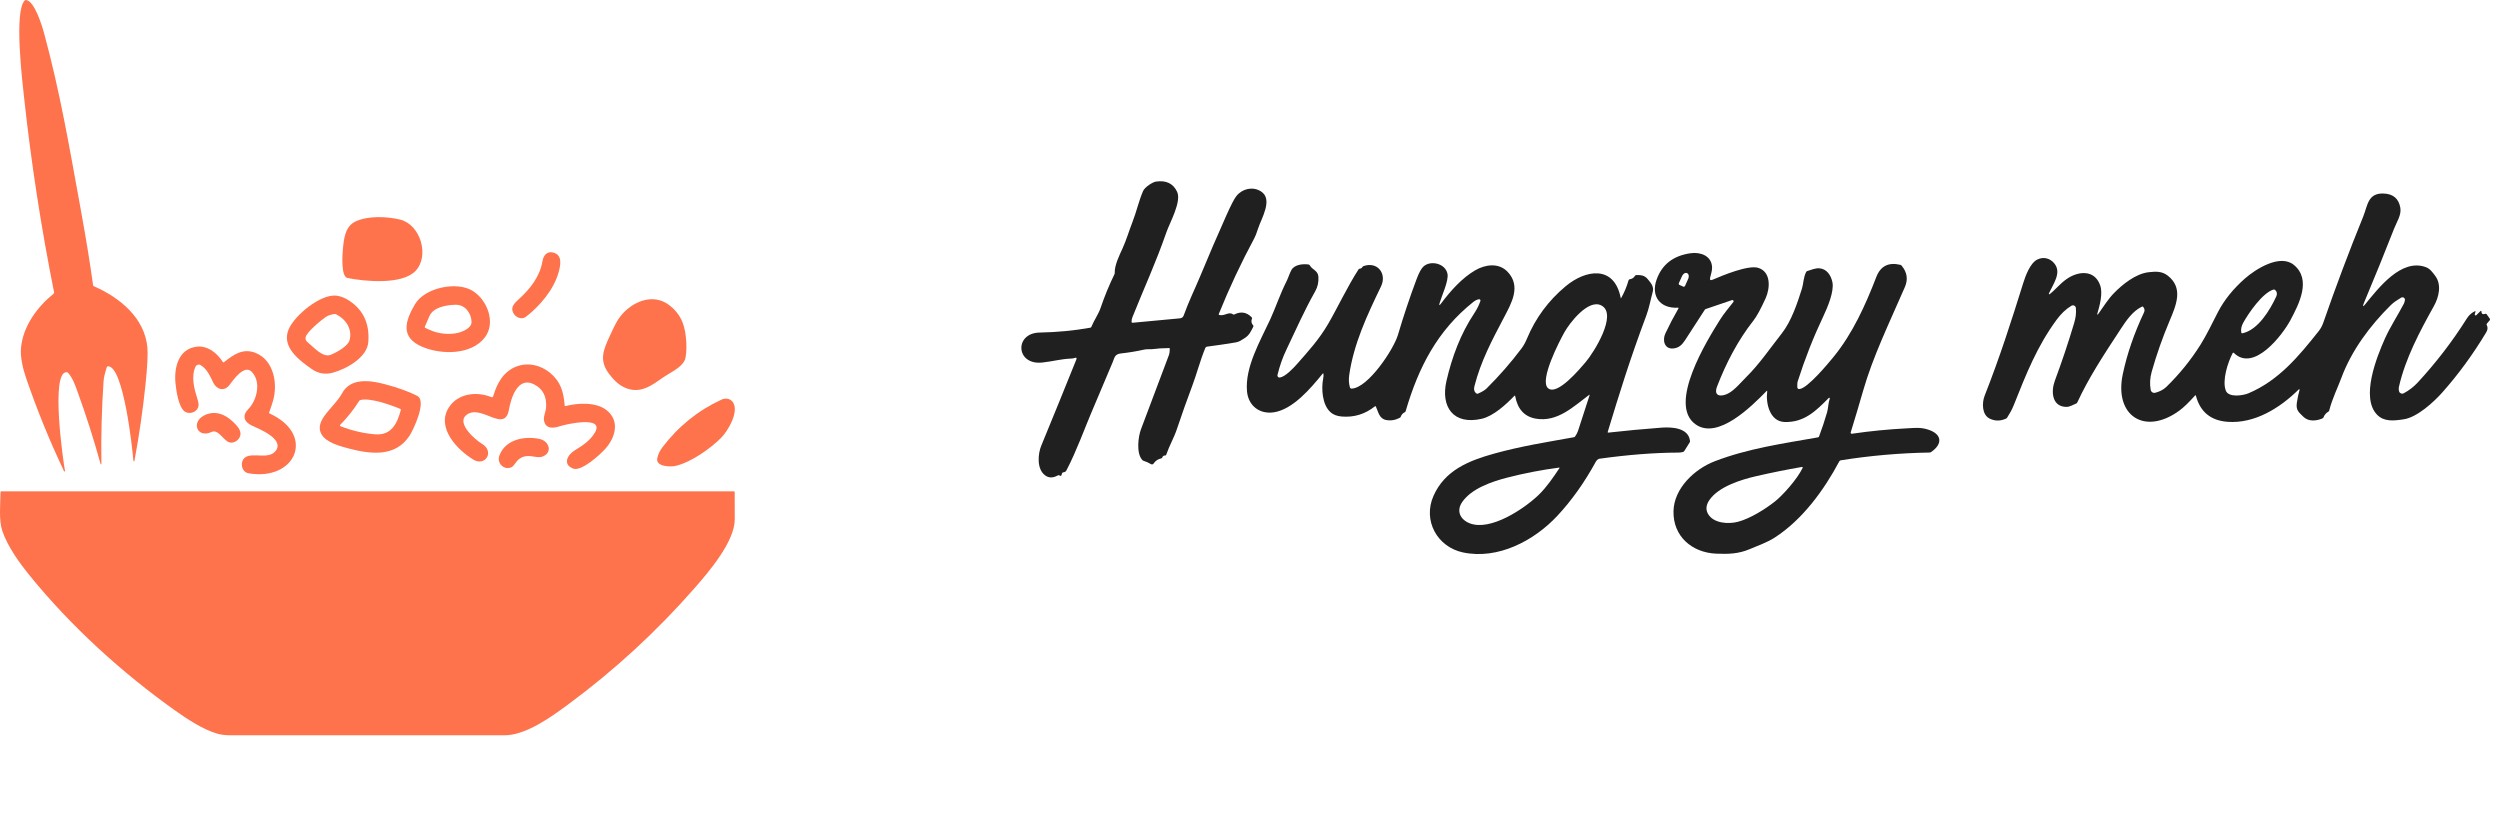 <svg width="204" height="68" viewBox="0 0 204 68" fill="none" xmlns="http://www.w3.org/2000/svg">
<path d="M5.445 30.371C4.113 30.284 5.137 37.537 5.303 38.423C5.306 38.433 5.306 38.444 5.301 38.454C5.296 38.464 5.287 38.471 5.277 38.474C5.267 38.478 5.255 38.477 5.246 38.472C5.236 38.467 5.229 38.459 5.225 38.448C4.033 35.936 2.997 33.388 2.116 30.805C1.874 30.096 1.64 29.134 1.715 28.371C1.888 26.61 3.03 25.051 4.377 23.964C4.392 23.952 4.404 23.935 4.411 23.917C4.417 23.898 4.419 23.878 4.415 23.859C3.362 18.597 2.546 13.3 1.966 7.969C1.82 6.623 1.132 0.884 2.021 0.037C2.052 0.008 2.088 -0.004 2.13 0.001C2.812 0.094 3.412 2.027 3.609 2.756C4.885 7.472 5.613 11.724 6.596 17.134C7.035 19.552 7.367 21.596 7.594 23.267C7.6 23.311 7.622 23.341 7.661 23.358C9.773 24.283 11.806 25.93 12.027 28.362C12.076 28.914 12.024 29.925 11.871 31.397C11.653 33.486 11.352 35.557 10.969 37.608C10.966 37.618 10.961 37.627 10.953 37.633C10.945 37.639 10.935 37.642 10.925 37.641C10.915 37.641 10.906 37.636 10.899 37.63C10.891 37.623 10.887 37.613 10.886 37.603C10.809 36.612 10.081 29.862 8.812 29.889C8.764 29.889 8.732 29.913 8.717 29.959C8.558 30.441 8.47 30.82 8.451 31.097C8.298 33.357 8.239 35.612 8.274 37.862C8.274 37.87 8.271 37.878 8.266 37.883C8.261 37.889 8.254 37.893 8.246 37.894C8.239 37.895 8.231 37.894 8.225 37.889C8.218 37.885 8.213 37.879 8.211 37.871C7.662 35.875 7.031 33.899 6.32 31.944C6.135 31.436 5.925 30.812 5.544 30.418C5.517 30.389 5.484 30.373 5.445 30.371Z" fill="#FE724C"/>
<path d="M28.355 22.683C27.81 22.573 27.941 20.755 27.978 20.362C28.064 19.468 28.149 18.476 29.023 18.067C30.035 17.593 31.576 17.66 32.641 17.917C34.304 18.319 35.068 20.861 33.921 22.091C32.821 23.271 29.741 22.963 28.355 22.683Z" fill="#FE724C"/>
<path d="M42.938 25.832C42.393 26.253 41.653 25.608 41.827 25.041C41.876 24.882 42.032 24.685 42.294 24.45C43.242 23.6 44.054 22.584 44.266 21.308C44.34 20.86 44.62 20.492 45.106 20.599C45.93 20.779 45.745 21.644 45.572 22.256C45.186 23.627 44.048 24.976 42.938 25.832Z" fill="#FE724C"/>
<path d="M34.452 28.298C32.65 27.534 33.05 26.199 33.865 24.823C34.669 23.467 37.257 22.941 38.549 23.722C39.741 24.442 40.484 26.301 39.578 27.512C38.477 28.985 36.005 28.957 34.452 28.298ZM34.688 26.745C35.492 27.177 36.319 27.329 37.169 27.202C37.631 27.133 38.506 26.804 38.479 26.25C38.446 25.538 37.956 24.854 37.166 24.868C36.457 24.882 35.371 25.057 35.047 25.781C34.91 26.085 34.782 26.382 34.661 26.672C34.656 26.686 34.656 26.701 34.661 26.714C34.666 26.728 34.675 26.739 34.688 26.745Z" fill="#FE724C"/>
<path d="M25.437 30.113C24.445 29.419 22.933 28.316 23.556 26.865C24.051 25.716 26.158 23.992 27.43 24.124C27.791 24.161 28.16 24.306 28.536 24.561C29.661 25.319 30.167 26.434 30.055 27.907C29.958 29.181 28.273 30.094 27.19 30.402C26.555 30.584 25.97 30.487 25.437 30.113ZM25.105 27.931C25.566 28.297 26.335 29.217 26.989 28.954C27.401 28.788 28.386 28.271 28.525 27.76C28.767 26.863 28.234 26.045 27.415 25.64C27.381 25.623 27.345 25.617 27.306 25.622C27.003 25.663 26.761 25.745 26.579 25.867C26.276 26.073 25.017 27.084 24.937 27.523C24.907 27.682 24.963 27.818 25.105 27.931Z" fill="#FE724C"/>
<path d="M51.406 31.771C50.648 31.596 50.135 31.087 49.685 30.485C48.858 29.38 49.243 28.521 49.797 27.335C50.05 26.796 50.285 26.241 50.637 25.797C51.567 24.619 53.283 23.872 54.62 24.907C55.491 25.582 55.847 26.371 55.967 27.504C56.036 28.149 56.026 28.708 55.939 29.183C55.817 29.843 54.942 30.275 54.429 30.592C53.496 31.167 52.623 32.053 51.406 31.771Z" fill="#FE724C"/>
<path d="M18.275 29.557C19.081 28.913 19.832 28.394 20.854 28.797C22.348 29.388 22.695 31.337 22.263 32.76C22.172 33.06 22.072 33.357 21.963 33.65C21.947 33.693 21.959 33.723 22.001 33.742C25.791 35.475 24.13 39.278 20.287 38.622C19.674 38.517 19.57 37.649 19.991 37.335C20.613 36.873 21.932 37.547 22.505 36.779C23.229 35.808 21.078 34.975 20.546 34.725C19.903 34.422 19.746 33.908 20.257 33.389C20.964 32.67 21.352 31.149 20.526 30.326C19.936 29.736 19.07 30.953 18.726 31.411C18.3 31.973 17.679 31.791 17.4 31.219C17.128 30.662 16.929 30.155 16.388 29.8C16.352 29.776 16.311 29.761 16.268 29.754C16.225 29.748 16.181 29.751 16.14 29.763C16.098 29.775 16.06 29.796 16.027 29.824C15.994 29.852 15.968 29.887 15.95 29.927C15.578 30.752 15.852 31.75 16.115 32.572C16.195 32.824 16.221 33.02 16.19 33.161C16.08 33.66 15.405 33.859 15.036 33.551C14.568 33.159 14.383 31.901 14.322 31.298C14.192 30.024 14.544 28.506 16.002 28.295C16.911 28.163 17.726 28.802 18.182 29.541C18.206 29.581 18.238 29.586 18.275 29.557Z" fill="#FE724C"/>
<path d="M40.244 32.33C40.432 31.693 40.748 30.979 41.21 30.516C42.259 29.463 43.816 29.522 44.913 30.449C45.763 31.166 45.985 31.98 46.077 33.072C46.081 33.124 46.108 33.144 46.158 33.131C47.172 32.876 48.644 32.797 49.494 33.468C50.57 34.316 50.248 35.641 49.433 36.576C48.962 37.117 47.442 38.484 46.784 38.239C45.884 37.904 46.304 37.118 46.883 36.76C47.543 36.352 48.15 35.966 48.541 35.306C49.388 33.876 46.15 34.626 45.695 34.777C45.117 34.968 44.501 35.009 44.387 34.284C44.338 33.967 44.529 33.608 44.556 33.312C44.638 32.369 44.303 31.714 43.55 31.347C42.212 30.694 41.683 32.564 41.53 33.423C41.177 35.411 39.244 32.899 38.042 33.873C37.236 34.527 38.747 35.869 39.312 36.203C40.392 36.843 39.596 38.092 38.629 37.506C37.29 36.695 35.574 34.885 36.628 33.244C37.359 32.107 38.879 31.912 40.088 32.405C40.168 32.437 40.22 32.412 40.244 32.33Z" fill="#FE724C"/>
<path d="M26.233 35.435C25.586 34.29 27.311 33.227 27.903 32.107C28.582 30.823 30.159 31.022 31.355 31.338C32.487 31.636 33.386 31.959 34.051 32.306C34.854 32.725 33.724 35.075 33.435 35.527C32.281 37.33 30.243 37.062 28.471 36.6C27.718 36.403 26.613 36.107 26.233 35.435ZM27.782 34.78C28.72 35.145 29.667 35.366 30.622 35.441C31.943 35.545 32.418 34.547 32.709 33.449C32.719 33.41 32.706 33.383 32.669 33.368C31.893 33.042 30.151 32.423 29.4 32.648C29.358 32.661 29.326 32.685 29.303 32.722C28.858 33.426 28.343 34.075 27.758 34.669C27.75 34.678 27.744 34.688 27.741 34.699C27.738 34.709 27.738 34.721 27.74 34.732C27.742 34.743 27.748 34.753 27.755 34.761C27.762 34.77 27.771 34.776 27.782 34.78Z" fill="#FE724C"/>
<path d="M55.103 38.022C54.716 38.107 53.474 38.092 53.636 37.38C53.707 37.065 53.843 36.775 54.044 36.511C55.34 34.802 56.944 33.504 58.856 32.617C59.212 32.453 59.632 32.511 59.841 32.878C60.286 33.66 59.399 35.157 58.867 35.699C57.975 36.609 56.353 37.747 55.103 38.022Z" fill="#FE724C"/>
<path d="M17.26 35.249C16.114 35.784 15.589 34.498 16.601 33.931C17.641 33.351 18.639 33.934 19.344 34.765C19.536 34.99 19.63 35.206 19.625 35.413C19.615 35.822 19.14 36.227 18.71 36.093C18.217 35.939 17.817 34.99 17.26 35.249Z" fill="#FE724C"/>
<path d="M41.74 38.123C41.164 38.4 40.52 37.818 40.745 37.191C41.222 35.861 42.771 35.563 44.009 35.813C44.859 35.984 45.109 36.988 44.224 37.271C44.009 37.342 43.649 37.275 43.416 37.237C42.833 37.14 42.391 37.311 42.09 37.751C41.952 37.953 41.836 38.077 41.74 38.123Z" fill="#FE724C"/>
<path d="M14.267 57.961C9.928 54.877 5.782 51.097 2.436 46.98C1.583 45.93 0.624 44.608 0.188 43.321C-0.112 42.44 0.035 41.094 0.043 40.155C0.043 40.114 0.063 40.094 0.105 40.094H59.886C59.929 40.094 59.95 40.115 59.95 40.158C59.948 40.898 59.95 41.636 59.956 42.369C59.969 44.185 57.805 46.701 56.709 47.954C53.599 51.51 50.143 54.691 46.342 57.496C44.99 58.494 42.909 60 41.177 60C33.736 60 26.295 60 18.854 60C18.408 60 18.035 59.956 17.735 59.868C16.549 59.525 15.27 58.673 14.267 57.961Z" fill="#FE724C"/>
<path d="M86.661 38.625L86.614 38.777C86.597 38.831 86.562 38.846 86.511 38.822L86.448 38.791C86.401 38.769 86.355 38.771 86.31 38.796C85.92 39.017 85.573 39.012 85.27 38.781C84.574 38.252 84.701 37.011 84.965 36.373C85.905 34.093 86.857 31.754 87.821 29.356C87.884 29.201 87.837 29.153 87.68 29.213C87.607 29.241 87.499 29.258 87.355 29.263C86.574 29.294 85.936 29.484 85.059 29.582C82.876 29.825 82.752 27.175 84.828 27.137C86.271 27.11 87.651 26.978 88.969 26.74C89.012 26.733 89.04 26.709 89.056 26.67C89.282 26.114 89.626 25.661 89.814 25.11C90.132 24.177 90.506 23.267 90.937 22.38C90.955 22.342 90.964 22.302 90.962 22.259C90.938 21.649 91.348 20.822 91.608 20.248C91.928 19.541 92.132 18.826 92.413 18.107C92.739 17.276 92.918 16.422 93.272 15.595C93.419 15.255 94.069 14.855 94.321 14.818C95.161 14.695 95.74 14.975 96.056 15.658C96.425 16.452 95.444 18.195 95.191 18.921C94.282 21.53 93.413 23.365 92.413 25.865C92.359 26.001 92.333 26.128 92.335 26.247C92.336 26.312 92.369 26.342 92.435 26.336L96.299 25.974C96.363 25.967 96.424 25.943 96.475 25.904C96.525 25.864 96.564 25.811 96.586 25.75C96.97 24.664 97.566 23.435 97.924 22.568C98.613 20.899 99.327 19.24 100.064 17.592C100.447 16.737 100.722 16.204 100.89 15.996C101.379 15.39 102.218 15.202 102.877 15.606C103.926 16.247 102.919 17.826 102.648 18.68C102.54 19.02 102.442 19.273 102.353 19.439C101.274 21.444 100.308 23.502 99.457 25.612C99.436 25.662 99.452 25.693 99.504 25.706C99.921 25.808 100.281 25.402 100.608 25.649C100.642 25.676 100.678 25.679 100.718 25.66C101.255 25.392 101.729 25.471 102.138 25.894C102.17 25.927 102.177 25.964 102.159 26.007C102.078 26.207 102.111 26.389 102.26 26.554C102.272 26.567 102.28 26.583 102.282 26.6C102.285 26.617 102.282 26.634 102.274 26.65C102.079 27.035 101.941 27.36 101.552 27.598C101.296 27.753 101.148 27.889 100.835 27.941C100.046 28.072 99.267 28.187 98.501 28.286C98.468 28.29 98.437 28.302 98.411 28.322C98.385 28.342 98.364 28.369 98.352 28.399C97.941 29.392 97.644 30.534 97.304 31.438C96.855 32.633 96.428 33.836 96.023 35.047C95.8 35.715 95.407 36.389 95.165 37.103C95.151 37.147 95.121 37.168 95.075 37.167C94.956 37.163 94.876 37.222 94.835 37.343C94.823 37.377 94.799 37.397 94.762 37.404C94.497 37.456 94.287 37.597 94.132 37.827C94.109 37.86 94.075 37.884 94.035 37.893C93.996 37.901 93.955 37.895 93.92 37.874C93.73 37.759 93.53 37.669 93.318 37.603C93.279 37.591 93.245 37.571 93.217 37.541C92.695 36.984 92.885 35.609 93.1 35.038C93.863 33.003 94.629 30.968 95.398 28.935C95.429 28.851 95.448 28.694 95.455 28.463C95.456 28.421 95.436 28.401 95.394 28.402C94.818 28.413 94.411 28.438 94.173 28.477C93.883 28.524 93.632 28.468 93.379 28.524C92.752 28.665 92.12 28.77 91.482 28.839C90.952 28.898 90.955 29.171 90.79 29.566C90.208 30.961 89.62 32.353 89.025 33.742C88.577 34.787 87.831 36.836 87.051 38.325C86.961 38.498 86.938 38.512 86.746 38.547C86.703 38.556 86.674 38.582 86.661 38.625Z" fill="#202020"/>
<path d="M192.855 24.831C192.8 25.019 192.836 25.034 192.962 24.878C194.107 23.469 195.943 21.078 197.932 21.794C198.294 21.924 198.474 22.198 198.698 22.487C199.267 23.224 199.012 24.253 198.597 24.993C197.462 27.027 196.285 29.241 195.762 31.525C195.725 31.686 195.728 31.828 195.77 31.948C195.782 31.984 195.802 32.017 195.829 32.044C195.855 32.071 195.887 32.092 195.922 32.106C195.957 32.119 195.995 32.125 196.033 32.123C196.071 32.121 196.108 32.11 196.141 32.093C196.576 31.861 196.96 31.566 197.292 31.206C198.791 29.584 200.129 27.84 201.306 25.971C201.465 25.721 201.675 25.531 201.935 25.404C201.992 25.375 202.012 25.391 201.995 25.453L201.941 25.643C201.936 25.66 201.937 25.677 201.943 25.693C201.949 25.709 201.961 25.722 201.975 25.73C201.99 25.739 202.007 25.743 202.024 25.741C202.04 25.738 202.056 25.731 202.068 25.719L202.395 25.396C202.455 25.337 202.486 25.35 202.487 25.434C202.489 25.616 202.597 25.674 202.811 25.608C202.852 25.594 202.886 25.605 202.91 25.641L203.167 26.003C203.198 26.048 203.197 26.092 203.162 26.134L202.929 26.408C202.897 26.446 202.894 26.487 202.919 26.53C203.02 26.706 203.004 26.903 202.872 27.124C201.796 28.917 200.597 30.556 199.276 32.04C198.582 32.82 197.242 34.042 196.165 34.211C195.322 34.342 194.534 34.429 193.961 33.832C192.622 32.432 193.93 29.146 194.622 27.601C195.023 26.708 195.66 25.725 196.161 24.772C196.193 24.709 196.24 24.537 196.244 24.476C196.247 24.439 196.239 24.401 196.222 24.368C196.204 24.335 196.178 24.307 196.146 24.288C196.114 24.269 196.078 24.258 196.04 24.259C196.003 24.259 195.966 24.269 195.934 24.288C195.628 24.472 195.337 24.652 195.082 24.905C193.385 26.583 191.873 28.614 191.042 30.87C190.778 31.582 190.293 32.575 190.066 33.495C190.06 33.516 190.051 33.535 190.038 33.552C190.025 33.569 190.009 33.584 189.99 33.594C189.808 33.699 189.679 33.851 189.601 34.051C189.584 34.094 189.555 34.124 189.513 34.142C189.01 34.358 188.366 34.424 187.946 33.999C187.599 33.649 187.331 33.487 187.423 32.866C187.477 32.504 187.551 32.151 187.645 31.807C187.647 31.799 187.646 31.791 187.643 31.784C187.64 31.776 187.635 31.77 187.628 31.766C187.621 31.762 187.613 31.76 187.605 31.761C187.597 31.762 187.59 31.766 187.584 31.771C186.032 33.312 183.96 34.586 181.764 34.42C180.392 34.316 179.532 33.606 179.185 32.289C179.172 32.242 179.15 32.236 179.117 32.273C178.61 32.838 178.189 33.245 177.853 33.492C175.033 35.572 172.488 33.947 173.222 30.515C173.575 28.861 174.152 27.185 174.954 25.488C175.025 25.336 175.003 25.189 174.887 25.045C174.859 25.011 174.825 25.003 174.785 25.022C174.023 25.379 173.49 26.177 173.043 26.857C171.6 29.057 170.445 30.815 169.507 32.84C169.489 32.88 169.458 32.911 169.418 32.927C169.169 33.032 168.885 33.204 168.624 33.203C167.428 33.195 167.352 31.937 167.674 31.073C168.251 29.518 168.778 27.946 169.252 26.357C169.381 25.928 169.428 25.547 169.391 25.133C169.388 25.093 169.374 25.053 169.351 25.02C169.328 24.986 169.297 24.959 169.261 24.94C169.224 24.922 169.184 24.913 169.143 24.915C169.102 24.916 169.062 24.928 169.028 24.949C168.556 25.235 168.177 25.609 167.824 26.086C166.231 28.249 165.341 30.501 164.311 33.09C164.167 33.452 163.985 33.757 163.784 34.076C163.762 34.112 163.732 34.139 163.693 34.157C163.239 34.367 162.798 34.369 162.369 34.165C161.712 33.851 161.722 32.861 161.947 32.29C163.178 29.167 164.13 26.194 165.095 23.099C165.28 22.503 165.664 21.463 166.242 21.179C166.74 20.934 167.271 21.06 167.625 21.486C168.257 22.244 167.556 23.139 167.186 23.96C167.183 23.968 167.182 23.977 167.184 23.986C167.187 23.994 167.191 24.002 167.198 24.007C167.205 24.013 167.213 24.016 167.222 24.016C167.23 24.016 167.238 24.013 167.245 24.008C167.716 23.652 168.046 23.191 168.617 22.784C169.536 22.127 170.907 21.952 171.374 23.283C171.607 23.946 171.34 24.916 171.133 25.627C171.132 25.634 171.133 25.642 171.136 25.649C171.139 25.656 171.145 25.662 171.152 25.665C171.159 25.668 171.166 25.669 171.174 25.668C171.181 25.666 171.188 25.662 171.193 25.656C171.605 25.078 172.012 24.422 172.472 23.946C173.189 23.204 174.275 22.334 175.327 22.213C175.9 22.15 176.404 22.115 176.884 22.488C178.185 23.498 177.581 24.897 177.034 26.192C176.463 27.544 175.977 28.925 175.578 30.337C175.437 30.834 175.41 31.327 175.497 31.813C175.504 31.854 175.52 31.892 175.543 31.926C175.566 31.961 175.595 31.99 175.63 32.012C175.665 32.034 175.703 32.049 175.744 32.056C175.785 32.062 175.826 32.061 175.866 32.05C176.188 31.969 176.523 31.813 176.776 31.568C177.841 30.531 178.769 29.386 179.559 28.132C180.056 27.342 180.522 26.359 180.987 25.462C181.494 24.485 182.223 23.576 183.174 22.737C184.071 21.946 186.056 20.696 187.177 21.615C188.638 22.814 187.594 24.817 186.895 26.131C186.261 27.322 183.908 30.403 182.284 28.797C182.277 28.79 182.269 28.785 182.26 28.782C182.25 28.779 182.24 28.778 182.231 28.78C182.221 28.781 182.212 28.785 182.205 28.79C182.197 28.796 182.191 28.803 182.186 28.812C181.788 29.57 181.31 31.053 181.627 31.876C181.854 32.463 183.035 32.279 183.472 32.094C185.965 31.041 187.611 29.025 189.199 27.029C189.363 26.824 189.491 26.591 189.581 26.329C190.594 23.408 191.682 20.517 192.844 17.655C193.202 16.773 193.207 15.75 194.488 15.791C195.278 15.815 195.737 16.203 195.867 16.954C195.969 17.543 195.574 18.107 195.364 18.644C194.581 20.644 193.774 22.633 192.942 24.611C192.893 24.728 192.864 24.801 192.855 24.831ZM185.505 23.63C184.607 23.915 183.488 25.545 183.058 26.319C182.895 26.61 182.839 26.881 182.891 27.134C182.902 27.186 182.933 27.206 182.984 27.195C184.241 26.932 185.226 25.322 185.748 24.18C185.837 23.985 185.8 23.783 185.637 23.654C185.597 23.623 185.554 23.615 185.505 23.63Z" fill="#202020"/>
<path d="M144.142 31.917C142.954 33.132 140.18 35.923 138.359 34.627C136.045 32.985 139.339 27.704 140.351 26.092C140.667 25.588 141.064 25.126 141.442 24.641C141.455 24.625 141.463 24.604 141.464 24.582C141.464 24.561 141.458 24.54 141.446 24.522C141.433 24.505 141.415 24.492 141.395 24.485C141.374 24.479 141.352 24.479 141.332 24.487L139.19 25.217C139.155 25.229 139.127 25.25 139.108 25.28C138.577 26.108 138.042 26.934 137.503 27.757C137.246 28.149 136.996 28.385 136.551 28.434C135.808 28.514 135.64 27.751 135.891 27.216C136.217 26.524 136.571 25.845 136.954 25.181C136.983 25.129 136.968 25.105 136.909 25.108C135.448 25.182 134.718 24.165 135.166 22.855C135.597 21.595 136.527 20.864 137.957 20.663C138.761 20.549 139.659 20.87 139.706 21.798C139.72 22.067 139.611 22.389 139.548 22.651C139.502 22.844 139.571 22.901 139.754 22.823C140.565 22.477 142.655 21.6 143.477 21.858C144.526 22.186 144.449 23.517 144.072 24.346C143.677 25.217 143.347 25.821 143.081 26.158C141.808 27.774 140.841 29.645 140.116 31.53C139.785 32.388 140.491 32.386 141.027 32.103C141.557 31.825 142.086 31.171 142.516 30.746C143.579 29.694 144.463 28.388 145.39 27.211C146.182 26.203 146.663 24.743 147.045 23.531C147.166 23.148 147.152 22.633 147.384 22.192C147.404 22.155 147.434 22.13 147.475 22.116C147.784 22.018 148.147 21.873 148.448 21.893C149.069 21.933 149.413 22.473 149.527 23.035C149.677 23.788 149.123 25.09 148.799 25.774C147.969 27.525 147.278 29.28 146.691 31.127C146.645 31.273 146.663 31.426 146.661 31.578C146.659 31.698 146.718 31.753 146.837 31.745C147.49 31.701 149.203 29.634 149.647 29.087C151.177 27.198 152.213 24.921 153.107 22.601C153.453 21.706 154.109 21.377 155.075 21.613C155.111 21.622 155.142 21.64 155.167 21.669C155.62 22.21 155.711 22.794 155.44 23.419C154.08 26.543 152.835 29.096 152.034 31.874C151.709 33.004 151.371 34.14 151.018 35.282C151.014 35.296 151.013 35.311 151.016 35.325C151.019 35.34 151.026 35.353 151.035 35.365C151.045 35.376 151.057 35.385 151.071 35.39C151.085 35.395 151.101 35.397 151.115 35.394C152.609 35.174 154.123 35.026 155.658 34.949C156.278 34.917 156.724 34.858 157.335 35.055C158.472 35.421 158.547 36.226 157.571 36.892C157.538 36.914 157.501 36.926 157.46 36.927C155.03 36.967 152.615 37.178 150.213 37.56C150.155 37.569 150.111 37.6 150.083 37.652C148.834 40 147.073 42.415 144.81 43.871C144.202 44.263 143.48 44.509 142.77 44.812C141.872 45.194 141.035 45.224 140.025 45.178C138.06 45.087 136.511 43.764 136.557 41.706C136.599 39.848 138.275 38.27 139.922 37.639C142.649 36.591 145.492 36.192 148.351 35.688C148.392 35.68 148.42 35.657 148.434 35.619C148.679 34.965 148.898 34.305 149.092 33.64C149.19 33.298 149.176 32.898 149.31 32.523C149.314 32.513 149.314 32.501 149.31 32.49C149.306 32.48 149.299 32.471 149.29 32.465C149.28 32.459 149.269 32.456 149.258 32.457C149.247 32.458 149.236 32.463 149.228 32.471C148.179 33.538 147.209 34.492 145.611 34.434C144.408 34.389 144.077 32.9 144.203 31.948C144.213 31.876 144.193 31.866 144.142 31.917ZM137.053 23.254L137.347 23.387C137.375 23.399 137.406 23.4 137.435 23.39C137.463 23.379 137.486 23.357 137.499 23.329L137.76 22.747C137.801 22.656 137.815 22.556 137.798 22.471C137.781 22.386 137.735 22.321 137.67 22.292L137.658 22.287C137.593 22.258 137.514 22.266 137.439 22.31C137.364 22.354 137.299 22.43 137.258 22.522L136.996 23.102C136.983 23.13 136.983 23.162 136.993 23.19C137.004 23.219 137.026 23.242 137.053 23.254ZM139.369 41.923C139.81 42.711 141.036 42.785 141.818 42.578C142.839 42.309 144.091 41.513 144.849 40.909C145.465 40.418 146.638 39.127 147.097 38.176C147.101 38.168 147.103 38.158 147.102 38.149C147.101 38.139 147.098 38.13 147.092 38.123C147.086 38.115 147.079 38.109 147.07 38.106C147.061 38.103 147.052 38.102 147.042 38.103C145.784 38.32 144.532 38.572 143.286 38.86C142.091 39.136 140.261 39.696 139.498 40.787C139.216 41.191 139.173 41.569 139.369 41.923Z" fill="#202020"/>
<path d="M117.478 24.71C117.413 24.935 117.45 24.954 117.59 24.767C118.351 23.748 119.293 22.689 120.371 22.06C121.194 21.58 122.295 21.415 123.022 22.181C124.135 23.357 123.347 24.722 122.719 25.916C121.762 27.737 120.837 29.457 120.311 31.523C120.244 31.786 120.3 31.981 120.478 32.109C120.515 32.135 120.555 32.14 120.597 32.122C120.928 31.98 121.166 31.837 121.31 31.694C122.338 30.675 123.287 29.588 124.156 28.433C124.323 28.21 124.474 27.938 124.607 27.617C125.306 25.942 126.359 24.52 127.767 23.35C129.373 22.013 131.715 21.592 132.249 24.306C132.257 24.345 132.271 24.347 132.29 24.312C132.549 23.856 132.748 23.377 132.889 22.873C132.903 22.824 132.936 22.796 132.987 22.789C133.172 22.763 133.316 22.669 133.417 22.506C133.443 22.464 133.48 22.443 133.529 22.443C133.89 22.439 134.195 22.463 134.443 22.765C134.684 23.055 134.983 23.38 134.865 23.805C134.688 24.448 134.569 25.133 134.342 25.74C132.958 29.445 132.166 32.035 131.193 35.234C131.177 35.284 131.195 35.306 131.248 35.3C132.691 35.139 134.129 35.004 135.565 34.897C136.407 34.835 137.775 34.892 137.905 35.979C137.91 36.023 137.901 36.063 137.877 36.102L137.438 36.804C137.413 36.841 137.38 36.867 137.337 36.88C137.229 36.914 137.093 36.932 136.93 36.932C134.987 36.94 132.842 37.108 130.495 37.435C130.409 37.448 130.272 37.577 130.222 37.67C129.295 39.365 128.248 40.838 127.081 42.089C125.171 44.134 122.23 45.678 119.386 45.08C117.279 44.637 116.086 42.481 116.97 40.471C117.89 38.383 119.825 37.596 121.939 37.01C124.143 36.398 126.251 36.072 128.434 35.677C128.474 35.67 128.506 35.65 128.529 35.616C128.644 35.447 128.723 35.296 128.766 35.161C129.073 34.189 129.388 33.22 129.71 32.253C129.726 32.203 129.713 32.194 129.671 32.225C128.416 33.159 127.094 34.462 125.338 34.165C124.399 34.006 123.833 33.391 123.639 32.32C123.63 32.27 123.609 32.263 123.574 32.299C122.909 32.992 121.868 33.952 120.916 34.171C118.588 34.71 117.541 33.197 118.033 31.074C118.485 29.119 119.187 27.232 120.306 25.554C120.516 25.239 120.681 24.908 120.801 24.561C120.807 24.543 120.809 24.523 120.805 24.503C120.801 24.484 120.792 24.466 120.778 24.452C120.765 24.437 120.748 24.426 120.729 24.421C120.71 24.415 120.69 24.414 120.671 24.418C120.512 24.455 120.368 24.524 120.239 24.626C117.275 26.984 115.745 29.986 114.7 33.556C114.689 33.594 114.665 33.622 114.629 33.64C114.469 33.718 114.36 33.838 114.303 33.999C114.289 34.04 114.262 34.07 114.224 34.091C113.858 34.285 113.484 34.345 113.101 34.271C112.537 34.162 112.476 33.606 112.272 33.177C112.253 33.136 112.226 33.13 112.191 33.158C111.387 33.798 110.481 34.075 109.475 33.987C109.095 33.954 108.795 33.839 108.573 33.64C107.885 33.028 107.815 31.713 107.966 30.919C107.997 30.759 108.007 30.628 107.996 30.527C107.987 30.456 107.961 30.448 107.917 30.504C106.934 31.71 105.501 33.407 103.943 33.644C102.795 33.819 101.858 33.117 101.755 31.929C101.581 29.961 102.825 27.843 103.647 26.071C104.068 25.162 104.464 23.967 104.984 22.948C105.112 22.698 105.22 22.327 105.382 22.03C105.626 21.585 106.334 21.514 106.784 21.584C106.825 21.59 106.856 21.611 106.877 21.648C107.096 22.036 107.55 22.065 107.584 22.596C107.609 23.023 107.522 23.414 107.322 23.769C106.388 25.425 105.759 26.89 105.001 28.466C104.637 29.223 104.434 29.834 104.243 30.594C104.236 30.622 104.236 30.652 104.243 30.68C104.25 30.708 104.263 30.733 104.283 30.755C104.303 30.776 104.327 30.792 104.354 30.801C104.382 30.81 104.411 30.812 104.439 30.807C104.899 30.728 105.55 30.034 105.857 29.683C106.764 28.651 107.622 27.719 108.375 26.432C109.123 25.153 109.923 23.433 110.852 21.989C110.877 21.949 110.913 21.927 110.96 21.924C111.05 21.918 111.12 21.873 111.171 21.79C111.193 21.754 111.223 21.729 111.262 21.714C112.402 21.311 113.196 22.332 112.686 23.382C111.55 25.73 110.455 28.073 110.094 30.621C110.046 30.961 110.065 31.288 110.15 31.602C110.158 31.635 110.178 31.663 110.205 31.683C110.232 31.702 110.264 31.712 110.298 31.711C111.639 31.654 113.725 28.504 114.072 27.328C114.524 25.796 115.03 24.282 115.589 22.788C115.786 22.263 115.973 21.917 116.151 21.751C116.723 21.217 117.941 21.483 118.115 22.343C118.228 22.905 117.639 24.154 117.478 24.71ZM126.311 31.668C127.059 32.353 128.966 30.038 129.382 29.556C130.033 28.802 132.035 25.636 130.671 24.925C129.607 24.371 128.091 26.339 127.663 27.101C127.244 27.847 125.603 31.017 126.311 31.668ZM119.925 42.7C121.617 43.367 124.383 41.517 125.568 40.37C126.198 39.76 126.75 38.951 127.254 38.194C127.256 38.19 127.258 38.186 127.258 38.181C127.258 38.176 127.257 38.171 127.254 38.167C127.252 38.163 127.248 38.159 127.244 38.157C127.239 38.155 127.234 38.154 127.229 38.155C125.799 38.342 124.392 38.613 123.011 38.968C121.726 39.298 120.081 39.862 119.318 40.962C118.814 41.691 119.152 42.395 119.925 42.7Z" fill="#202020"/>
</svg>
